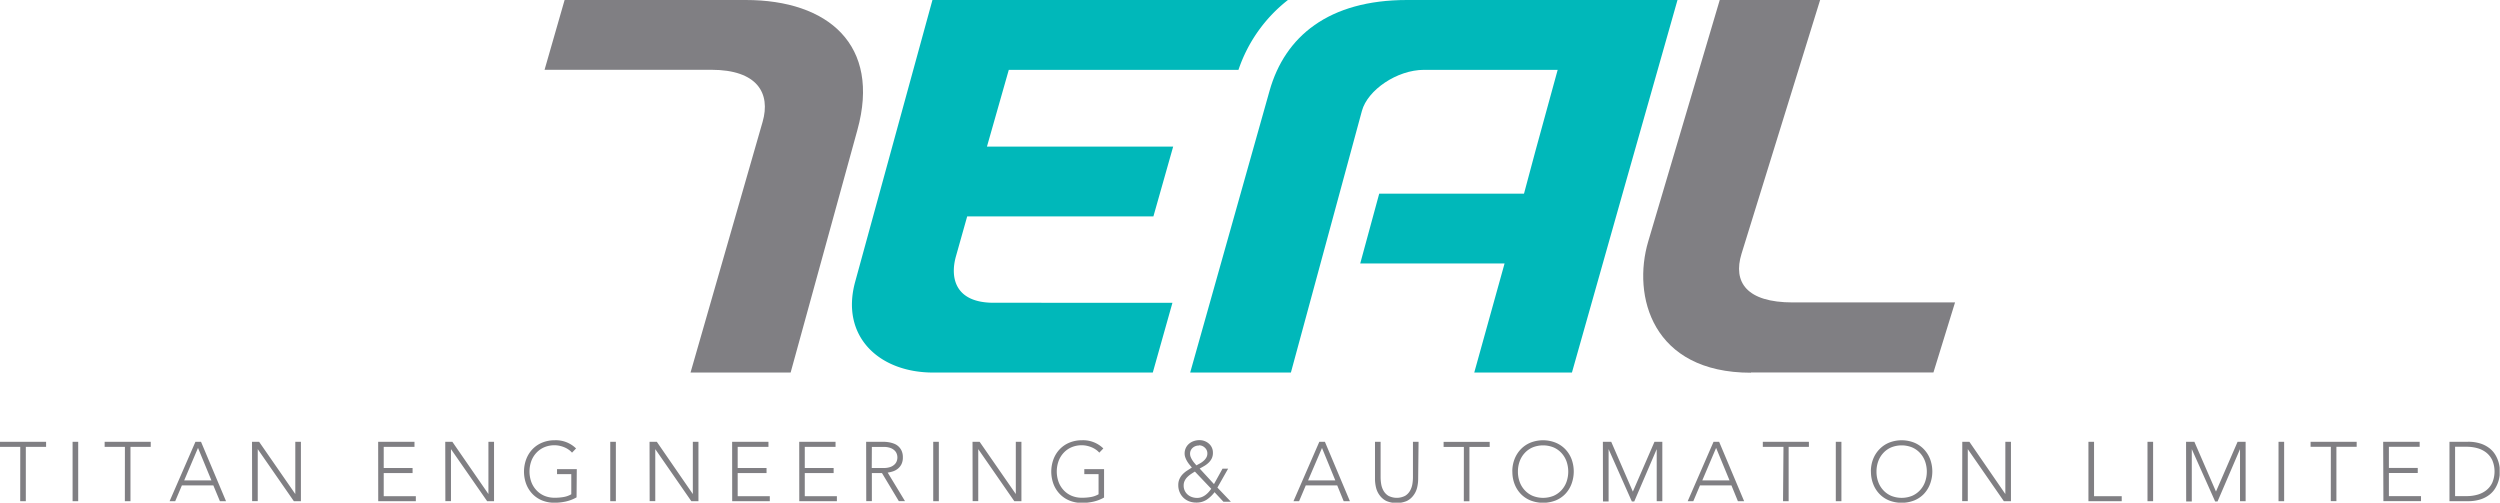 <svg xmlns="http://www.w3.org/2000/svg" viewBox="0 0 445.31 89.54" class="logo-svg"><defs><style>.cls-1,.cls-3{fill:#807f83;}.cls-1,.cls-2{fill-rule:evenodd;}.cls-2{fill:#00b8ba;}</style></defs><title>Teal logo</title><g id="Layer_2" data-name="Layer 2"><g id="Layer_1-2" data-name="Layer 1"><path class="cls-1" d="M311.88,66.35h32.51l3.85-12.48H319.34c-8.23,0-10.7-3.6-9.13-8.68l14-45.2H306.33L293.59,43c-2.88,9.7.67,23.39,18.29,23.39"></path><path class="cls-1" d="M132.84,0H100.57L97,12.43h29.69c8.23,0,10.61,4.19,9.15,9.27L123,66.36h17.83l11.89-43.2C156.92,8,147.52,0,132.84,0"></path><path class="cls-2" d="M166.22,66.36h39.12l3.5-12.43H177c-7,0-7.77-4.59-6.72-8.29l2-7.1h33.17l3.52-12.43H175.8l3.89-13.67h40.91A26.53,26.53,0,0,1,229.41,0H166.09L152.33,50.18c-2.66,9.68,4.18,16.18,13.89,16.18"></path><path class="cls-2" d="M298.82,0H250.64c-14,0-21.77,6.5-24.5,16.17L212,66.36h17.94c4.34-16,8.31-30.65,12.65-46.61,1-3.7,6.24-7.31,11.07-7.31h23.8c-3.77,13.67-4.76,17.38-6,22.06H245.67l-3.38,12.43H268L262.6,66.36H280c6.59-23.28,12.17-43.08,18.8-66.35"></path><path class="cls-3" d="M437.31,88.37h2a7.06,7.06,0,0,0,2-.26,4.48,4.48,0,0,0,1.58-.8,3.76,3.76,0,0,0,1.06-1.37,5.16,5.16,0,0,0,0-3.93,3.77,3.77,0,0,0-1.06-1.37,4.48,4.48,0,0,0-1.58-.8,7.06,7.06,0,0,0-2-.26h-2Zm-1-9.68h3.27a7.06,7.06,0,0,1,2.33.34,5.17,5.17,0,0,1,1.59.86,4.26,4.26,0,0,1,1,1.16,5.65,5.65,0,0,1,.75,2.27q0,.47,0,.66t0,.66a5.64,5.64,0,0,1-.75,2.27,4.26,4.26,0,0,1-1,1.16,5.18,5.18,0,0,1-1.59.86,7.07,7.07,0,0,1-2.33.34h-3.27Zm-11.81,0H431v.9h-5.48v3.76h5.14v.9h-5.14v4.12h5.72v.9h-6.7Zm-9.32.9h-3.61v-.9h8.21v.9h-3.61v9.68h-1Zm-9.32-.9h1V89.27h-1Zm-16.47,0h1.48l3.85,8.87,3.85-8.87H400V89.27h-1V80h0l-4,9.32h-.43L390.41,80h0v9.32h-1Zm-6.87,0h1V89.27h-1ZM372,78.7h1v9.68h4.93v.9H372Zm-22.47,0h1.27L357.2,88h0V78.7h1V89.27h-1.27L350.51,80h0v9.26h-1ZM334.25,84a5.27,5.27,0,0,0,.31,1.84,4.36,4.36,0,0,0,.9,1.48,4.14,4.14,0,0,0,1.41,1,5,5,0,0,0,3.72,0,4.14,4.14,0,0,0,1.41-1,4.37,4.37,0,0,0,.9-1.48,5.54,5.54,0,0,0,0-3.67,4.37,4.37,0,0,0-.9-1.48,4.14,4.14,0,0,0-1.41-1,5,5,0,0,0-3.72,0,4.14,4.14,0,0,0-1.41,1,4.36,4.36,0,0,0-.9,1.48A5.27,5.27,0,0,0,334.25,84Zm-1,0a6,6,0,0,1,.4-2.23A5.29,5.29,0,0,1,334.79,80a5.08,5.08,0,0,1,1.72-1.16,6.09,6.09,0,0,1,4.44,0A5.07,5.07,0,0,1,342.67,80a5.29,5.29,0,0,1,1.12,1.75,6.36,6.36,0,0,1,0,4.46A5.27,5.27,0,0,1,342.67,88a5,5,0,0,1-1.72,1.15,6.2,6.2,0,0,1-4.44,0A5,5,0,0,1,334.79,88a5.27,5.27,0,0,1-1.12-1.76A6,6,0,0,1,333.26,84ZM327,78.7h1V89.27h-1Zm-9.32.9H314v-.9h8.21v.9h-3.61v9.68h-1Zm-12,.18-2.46,5.79h4.85Zm-.46-1.08h1l4.45,10.57h-1.11l-1.15-2.81h-5.6l-1.19,2.81h-1Zm-19.71,0H287l3.85,8.87,3.85-8.87h1.4V89.27h-1V80h0l-4,9.32h-.43L286.53,80h0v9.32h-1ZM270.38,84a5.27,5.27,0,0,0,.31,1.84,4.36,4.36,0,0,0,.9,1.48,4.14,4.14,0,0,0,1.41,1,5,5,0,0,0,3.72,0,4.14,4.14,0,0,0,1.41-1,4.37,4.37,0,0,0,.9-1.48,5.54,5.54,0,0,0,0-3.67,4.37,4.37,0,0,0-.9-1.48,4.14,4.14,0,0,0-1.41-1,5,5,0,0,0-3.72,0,4.14,4.14,0,0,0-1.41,1,4.36,4.36,0,0,0-.9,1.48A5.27,5.27,0,0,0,270.38,84Zm-1,0a6,6,0,0,1,.4-2.23A5.29,5.29,0,0,1,270.91,80a5.08,5.08,0,0,1,1.72-1.16,6.09,6.09,0,0,1,4.44,0A5.07,5.07,0,0,1,278.8,80a5.29,5.29,0,0,1,1.12,1.75,6.36,6.36,0,0,1,0,4.46A5.27,5.27,0,0,1,278.8,88a5,5,0,0,1-1.72,1.15,6.2,6.2,0,0,1-4.44,0A5,5,0,0,1,270.91,88a5.27,5.27,0,0,1-1.12-1.76A6,6,0,0,1,269.39,84Zm-8.63-4.39h-3.61v-.9h8.21v.9h-3.61v9.68h-1Zm-8.14,5.63a6.7,6.7,0,0,1-.19,1.63,3.73,3.73,0,0,1-.65,1.37,3.26,3.26,0,0,1-1.19,1,4.77,4.77,0,0,1-3.63,0,3.26,3.26,0,0,1-1.19-1,3.72,3.72,0,0,1-.65-1.37,6.68,6.68,0,0,1-.19-1.63V78.7h1V85a7.54,7.54,0,0,0,.1,1.21,3.65,3.65,0,0,0,.41,1.19,2.53,2.53,0,0,0,.87.91,3.26,3.26,0,0,0,3,0,2.53,2.53,0,0,0,.87-.91,3.66,3.66,0,0,0,.41-1.19,7.54,7.54,0,0,0,.1-1.21V78.7h1Zm-17.13-5.45L233,85.57h4.85ZM235,78.7h1l4.45,10.57h-1.11l-1.15-2.81h-5.6l-1.19,2.81h-1ZM212.84,84q-.36.21-.71.45a4.45,4.45,0,0,0-.64.53,2.45,2.45,0,0,0-.47.66,1.86,1.86,0,0,0-.18.83,2.1,2.1,0,0,0,.69,1.61,2.23,2.23,0,0,0,.76.45,2.76,2.76,0,0,0,.93.16,2.25,2.25,0,0,0,.78-.13,2.85,2.85,0,0,0,.68-.36,3.81,3.81,0,0,0,.58-.52,5.38,5.38,0,0,0,.49-.62Zm.73-4.64a1.65,1.65,0,0,0-1.13.41,1.38,1.38,0,0,0-.46,1.08,1.5,1.5,0,0,0,.11.55,3.23,3.23,0,0,0,.28.55,4.76,4.76,0,0,0,.37.51l.37.43.66-.36a3.56,3.56,0,0,0,.63-.45,2.35,2.35,0,0,0,.47-.57,1.44,1.44,0,0,0,.19-.74,1.34,1.34,0,0,0-.42-1A1.48,1.48,0,0,0,213.57,79.32Zm2.67,6.87,1.52-2.75h1l-1.91,3.37,2.4,2.52h-1.33l-1.58-1.7A5.78,5.78,0,0,1,214.95,89a3.29,3.29,0,0,1-1.87.52,3.63,3.63,0,0,1-1.26-.22,3,3,0,0,1-1-.62,3,3,0,0,1-.69-1,3.08,3.08,0,0,1-.25-1.27,2.59,2.59,0,0,1,.21-1.08,3,3,0,0,1,.54-.82,4.46,4.46,0,0,1,.77-.65l.9-.58-.46-.56a4.79,4.79,0,0,1-.41-.6,4,4,0,0,1-.3-.65,2.06,2.06,0,0,1-.12-.69,2.3,2.3,0,0,1,.22-1,2.24,2.24,0,0,1,.58-.75,2.62,2.62,0,0,1,.85-.47,3.12,3.12,0,0,1,1-.16,2.5,2.5,0,0,1,.9.16,2.53,2.53,0,0,1,.77.46,2.09,2.09,0,0,1,.72,1.62,2.25,2.25,0,0,1-.2,1,2.65,2.65,0,0,1-.54.75,4.18,4.18,0,0,1-.75.58q-.42.25-.87.49Zm-19.58,2.39a6.86,6.86,0,0,1-1.92.74,9.45,9.45,0,0,1-2,.22,5.83,5.83,0,0,1-2.22-.41A5,5,0,0,1,188.78,88a5.27,5.27,0,0,1-1.12-1.76,6.36,6.36,0,0,1,0-4.46A5.29,5.29,0,0,1,188.78,80a5.08,5.08,0,0,1,1.72-1.16,5.73,5.73,0,0,1,2.22-.42,5.12,5.12,0,0,1,3.81,1.46l-.72.75a3.08,3.08,0,0,0-.59-.53,4,4,0,0,0-.76-.42,4.93,4.93,0,0,0-.86-.27,4.16,4.16,0,0,0-.88-.1,4.64,4.64,0,0,0-1.86.36,4.14,4.14,0,0,0-1.41,1,4.36,4.36,0,0,0-.9,1.48,5.53,5.53,0,0,0,0,3.67,4.36,4.36,0,0,0,.9,1.48,4.14,4.14,0,0,0,1.41,1,4.64,4.64,0,0,0,1.86.36,9,9,0,0,0,1.6-.13,4.1,4.1,0,0,0,1.36-.49V84.46h-2.54v-.9h3.52ZM173.23,78.7h1.27L180.94,88h0V78.7h1V89.27h-1.27L174.25,80h0v9.26h-1Zm-7,0h1V89.27h-1Zm-11.95,0h3.34a5.79,5.79,0,0,1,.78.09,4.77,4.77,0,0,1,.85.24,2.4,2.4,0,0,1,.78.48,2.48,2.48,0,0,1,.57.79,2.73,2.73,0,0,1,.22,1.16,2.66,2.66,0,0,1-.26,1.25,2.43,2.43,0,0,1-.66.8,2.77,2.77,0,0,1-.87.46,5.64,5.64,0,0,1-.91.21l3.08,5.08H160.1l-3-5H155.3v5h-1Zm1,4.66h2.09a3.44,3.44,0,0,0,1.26-.19,2.09,2.09,0,0,0,.75-.48,1.51,1.51,0,0,0,.37-.61,1.89,1.89,0,0,0,0-1.19,1.51,1.51,0,0,0-.37-.61,2.09,2.09,0,0,0-.75-.48,3.44,3.44,0,0,0-1.26-.19H155.3ZM142.36,78.7h6.47v.9h-5.48v3.76h5.14v.9h-5.14v4.12h5.72v.9h-6.7Zm-11.95,0h6.47v.9H131.4v3.76h5.14v.9H131.4v4.12h5.72v.9h-6.7Zm-14.71,0H117L123.41,88h0V78.7h1V89.27h-1.27L116.72,80h0v9.26h-1Zm-7,0h1V89.27h-1Zm-6,9.89a6.86,6.86,0,0,1-1.92.74,9.45,9.45,0,0,1-2,.22,5.83,5.83,0,0,1-2.22-.41A5,5,0,0,1,94.86,88a5.27,5.27,0,0,1-1.12-1.76,6.36,6.36,0,0,1,0-4.46A5.29,5.29,0,0,1,94.86,80a5.08,5.08,0,0,1,1.72-1.16,5.73,5.73,0,0,1,2.22-.42,5.12,5.12,0,0,1,3.81,1.46l-.72.75a3.08,3.08,0,0,0-.59-.53,4,4,0,0,0-.76-.42,4.94,4.94,0,0,0-.86-.27,4.16,4.16,0,0,0-.88-.1,4.64,4.64,0,0,0-1.86.36,4.14,4.14,0,0,0-1.41,1,4.36,4.36,0,0,0-.9,1.48,5.53,5.53,0,0,0,0,3.67,4.36,4.36,0,0,0,.9,1.48,4.14,4.14,0,0,0,1.41,1,4.64,4.64,0,0,0,1.86.36,9,9,0,0,0,1.6-.13,4.11,4.11,0,0,0,1.36-.49V84.46H99.22v-.9h3.52ZM79.31,78.7h1.27L87,88h0V78.7h1V89.27H86.77L80.33,80h0v9.26h-1Zm-11.95,0h6.47v.9H68.35v3.76h5.14v.9H68.35v4.12h5.72v.9h-6.7Zm-22.47,0h1.27L52.6,88h0V78.7h1V89.27H52.34L45.91,80h0v9.26h-1Zm-9.62,1.08-2.46,5.79h4.85Zm-.46-1.08h1l4.45,10.57H39.17L38,86.46h-5.6l-1.19,2.81h-1Zm-12.56.9H18.64v-.9h8.21v.9H23.24v9.68h-1Zm-9.32-.9h1V89.27h-1Zm-9.32.9H0v-.9H8.21v.9H4.6v9.68h-1Z"></path></g></g></svg>